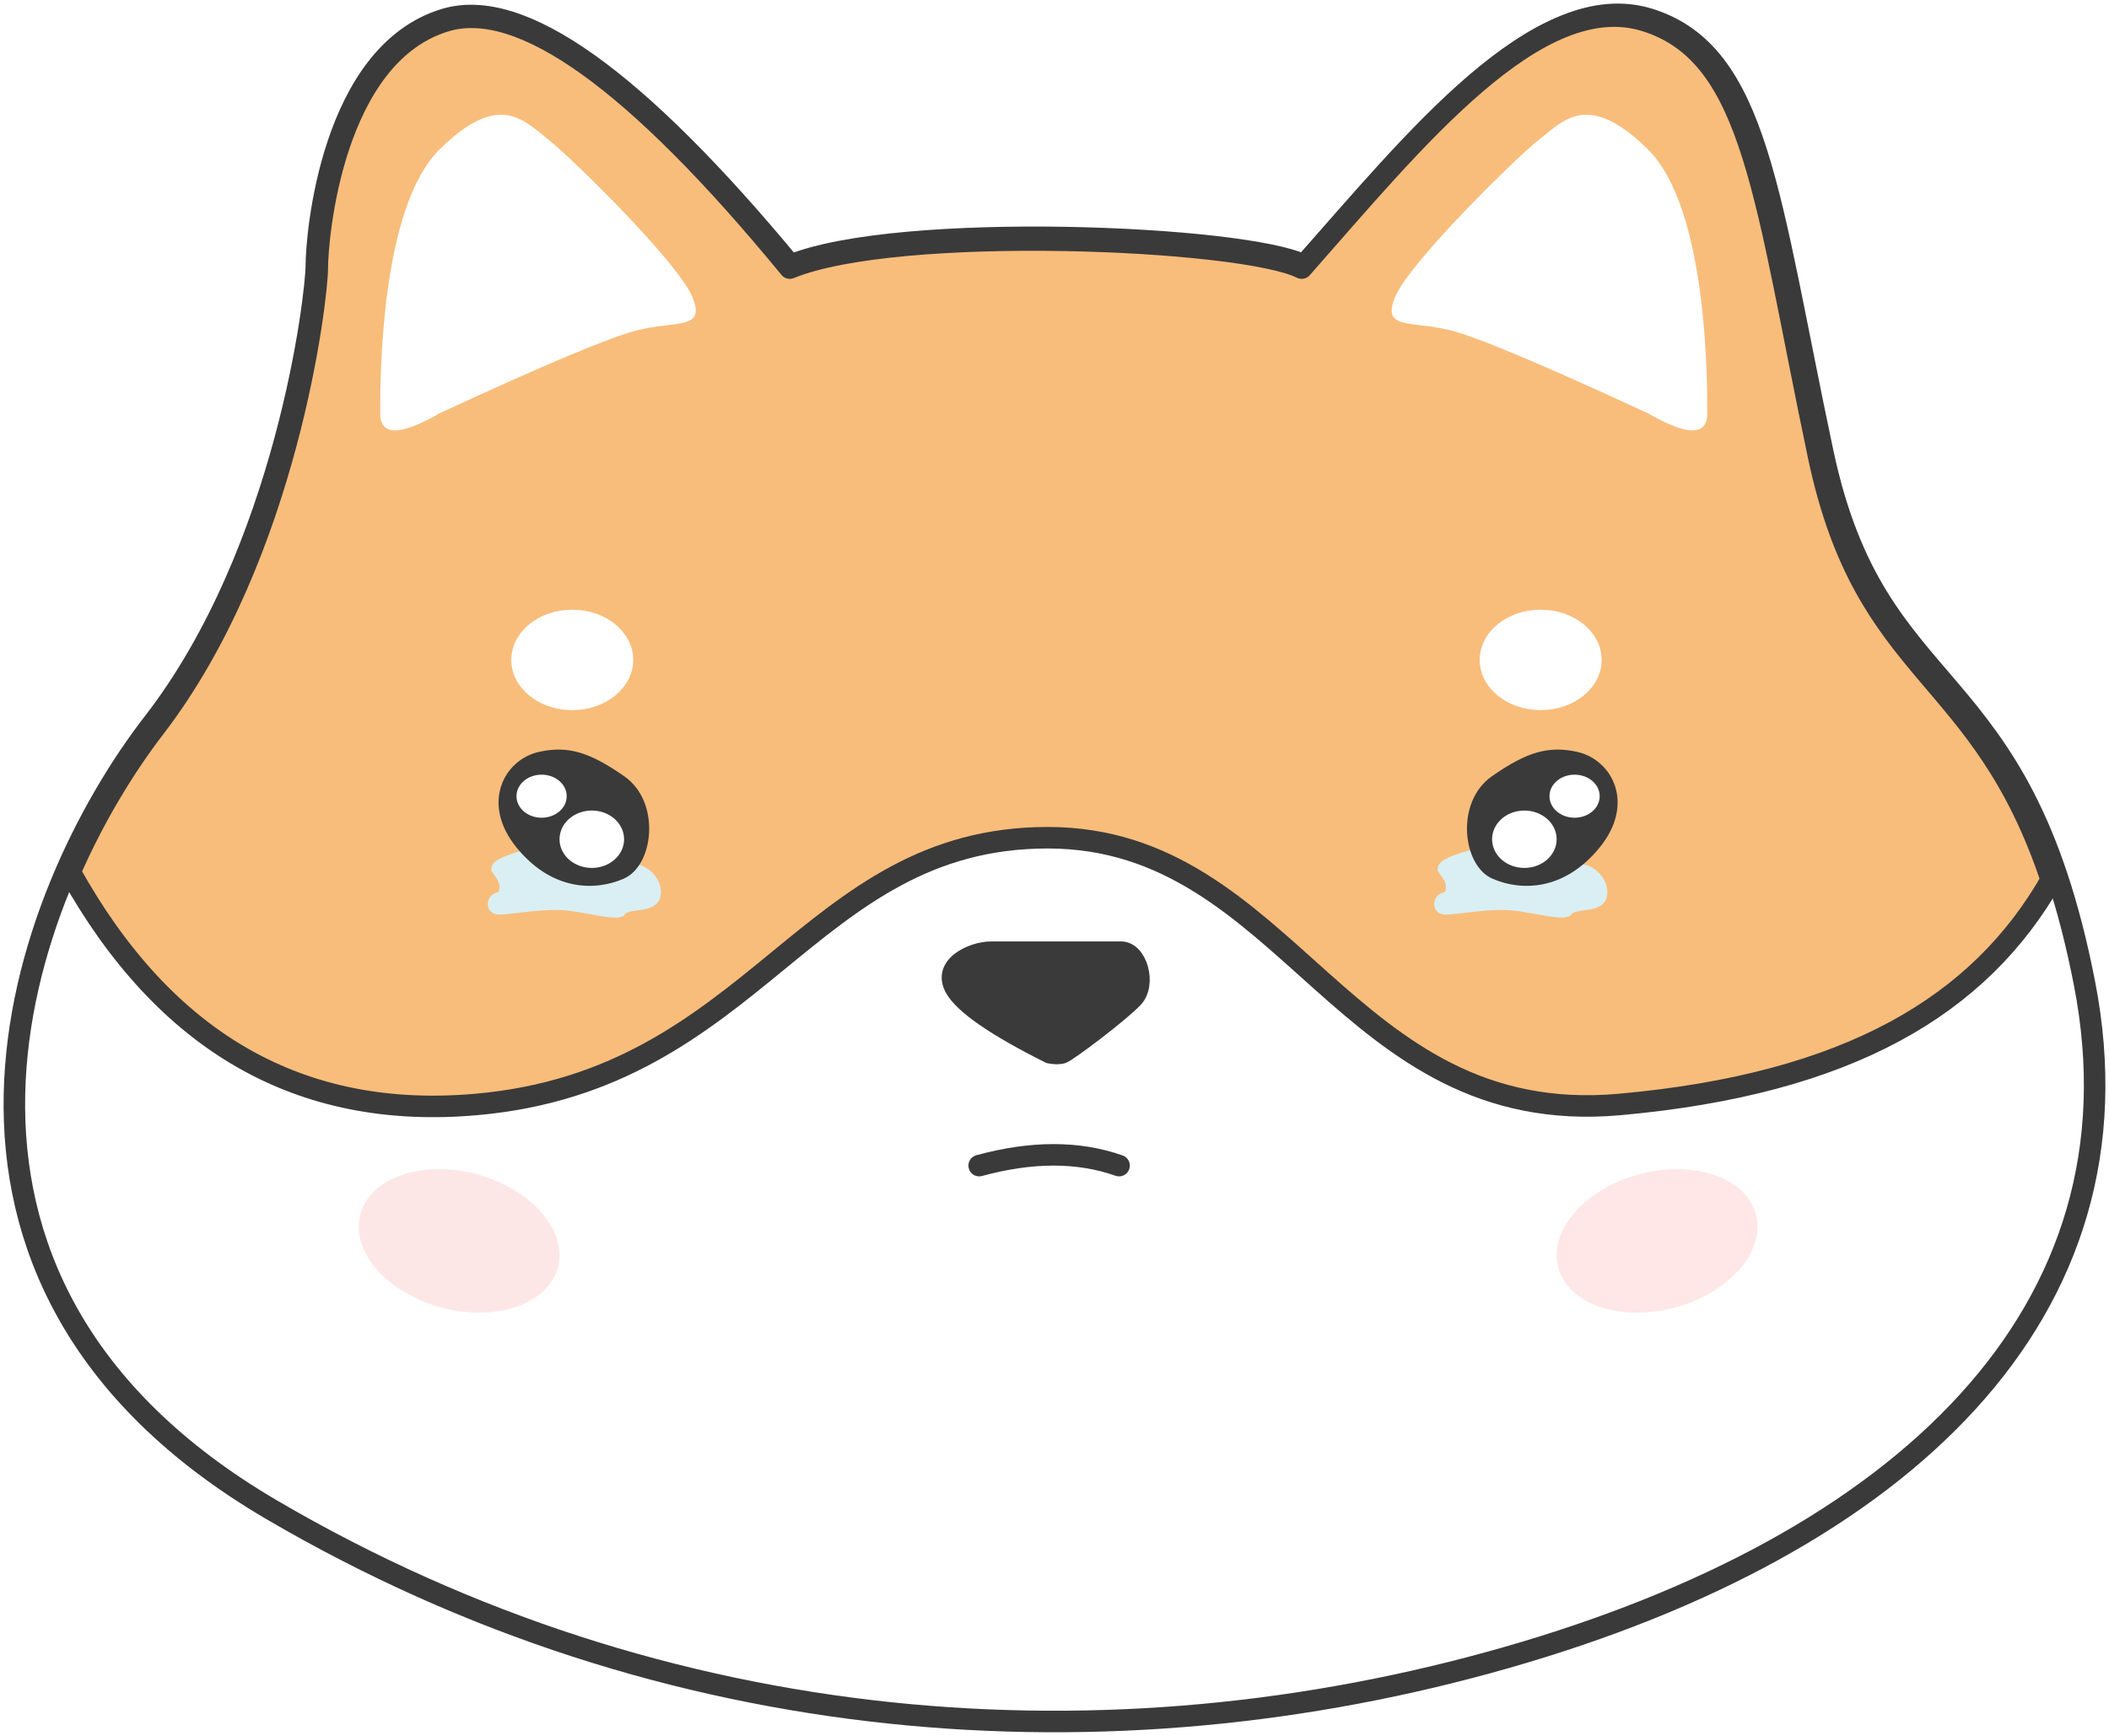 <?xml version="1.0" encoding="UTF-8"?>
<svg width="294px" height="242px" viewBox="0 0 294 242" version="1.1" xmlns="http://www.w3.org/2000/svg" xmlns:xlink="http://www.w3.org/1999/xlink">
    <title>shiba-2</title>
    <defs>
        <filter x="-32.1%" y="-45.0%" width="164.3%" height="190.0%" filterUnits="objectBoundingBox" id="filter-1">
            <feGaussianBlur stdDeviation="3" in="SourceGraphic"></feGaussianBlur>
        </filter>
        <filter x="-32.1%" y="-45.0%" width="164.3%" height="190.0%" filterUnits="objectBoundingBox" id="filter-2">
            <feGaussianBlur stdDeviation="3" in="SourceGraphic"></feGaussianBlur>
        </filter>
    </defs>
    <g id="404" stroke="none" stroke-width="1" fill="none" fill-rule="evenodd">
        <g id="Page-2" transform="translate(-365, -330)">
            <g id="shiba-2" transform="translate(367, 332)">
                <path d="M108.198,34.981 C86.624,8.919 70.559,-2.512 60.002,0.688 C44.166,5.489 42.1,30.866 42.1,34.981 C42.1,39.096 37.969,74.76 19.379,98.765 C0.79,122.769 -19.177,176.265 35.904,208.5 C90.985,240.735 152.951,244.85 208.033,229.076 C263.114,213.301 297.539,181.066 288.589,135.115 C279.638,89.163 259.671,96.707 252.097,61.043 C244.524,25.379 243.147,5.489 227.999,0.688 C212.852,-4.113 195.639,17.149 179.803,34.981 C171.541,30.866 123.345,28.808 108.198,34.981 Z" id="Path" stroke="#3A3A3A" stroke-width="3" fill="#FFFFFF" stroke-linecap="round" stroke-linejoin="round"></path>
                <g id="mouth" transform="translate(130, 130)" stroke="#3A3A3A" stroke-linecap="round" stroke-linejoin="round">
                    <path d="M14.205,15.248 C6.588,11.438 2.107,8.343 0.763,5.962 C-1.254,2.391 3.451,0.248 6.14,0.248 C8.828,0.248 21.599,0.248 24.287,0.248 C26.976,0.248 28.32,5.248 26.303,7.391 C24.287,9.534 17,15 16.222,15.248 C15.703,15.413 15.031,15.413 14.205,15.248 Z" id="Path-3" stroke-width="2" fill="#3A3A3A"></path>
                    <path d="M4.5,30.5 C11.833,28.5 18.333,28.5 24,30.5" id="Path-7" stroke-width="3"></path>
                </g>
                <path d="M179.458,35.376 C195.239,17.469 212.392,-3.882 227.487,0.939 C242.583,5.76 243.955,25.733 251.502,61.547 C258.085,92.784 274.063,91.013 283.958,120.666 C273.99,138.149 255.771,149.114 223.765,151.979 C185.289,155.422 177.731,114.789 144.064,114.789 C110.397,114.789 103.526,148.535 64.363,151.979 C39.84,154.135 20.974,143.33 7.766,119.563 C11.201,111.742 15.428,104.839 19.587,99.427 C38.113,75.322 42.23,39.508 42.23,35.376 C42.23,31.243 44.288,5.76 60.069,0.939 C70.59,-2.275 86.6,9.204 108.099,35.376 C123.194,29.177 171.224,31.243 179.458,35.376 Z" id="Combined-Shape" stroke="#3A3A3A" stroke-width="3" fill="#F8BD7B" stroke-linecap="round" stroke-linejoin="round"></path>
                <g id="eyes" transform="translate(66, 83)">
                    <path d="M5.101,34.01 C14.412,35.339 19.568,36 20.569,36 C21.294,36 22.268,36.57 22.923,37.412 C23.444,38.083 23.77,38.948 23.579,39.902 C23.483,40.379 23.216,40.685 22.867,40.89 C22.258,41.246 21.439,41.335 20.725,41.426 C19.635,41.566 18.858,41.804 18.622,42.276 C18.295,42.414 18.052,42.431 17.765,42.427 C16.887,42.416 15.653,42.192 14.283,41.946 C13.436,41.794 12.538,41.633 11.64,41.505 C9.28,41.168 6.472,41.495 4.254,41.758 C3.168,41.887 2.23,42 1.569,42 C1.262,42 1.017,41.926 0.839,41.789 C0.655,41.646 0.551,41.441 0.515,41.223 C0.471,40.96 0.522,40.678 0.66,40.441 C0.781,40.232 0.971,40.06 1.227,39.974 C1.599,39.85 1.849,39.693 2.014,39.525 C2.338,38.236 1.936,37.591 1.392,36.813 C1.261,36.626 1.123,36.429 0.985,36.223 C1.013,35.761 1.204,35.594 1.472,35.416 C2.179,34.944 3.392,34.481 5.101,34.01 Z" id="Path-8-Copy" stroke="#DAEFF3" fill="#DAEFF3"></path>
                    <path d="M7.276,20.302 C2.709,21.3 -0.38,26.996 4.405,32.853 C9.19,38.711 14.932,38.711 18.76,37.037 C22.588,35.364 23.545,26.996 18.76,23.649 C13.975,20.302 11.104,19.465 7.276,20.302 Z" id="Path-4" stroke="#3A3A3A" fill="#3A3A3A" stroke-linecap="round" stroke-linejoin="round"></path>
                    <path d="M137.032,34.01 C146.343,35.339 151.499,36 152.5,36 C153.224,36 154.198,36.57 154.853,37.412 C155.375,38.083 155.7,38.948 155.51,39.902 C155.414,40.379 155.147,40.685 154.798,40.89 C154.189,41.246 153.37,41.335 152.656,41.426 C151.566,41.566 150.789,41.804 150.553,42.276 C150.225,42.414 149.983,42.431 149.696,42.427 C148.818,42.416 147.583,42.192 146.214,41.946 C145.366,41.794 144.468,41.633 143.571,41.505 C141.21,41.168 138.403,41.495 136.185,41.758 C135.099,41.887 134.16,42 133.5,42 C133.193,42 132.947,41.926 132.77,41.789 C132.586,41.646 132.482,41.441 132.446,41.223 C132.402,40.96 132.453,40.678 132.591,40.441 C132.712,40.232 132.902,40.06 133.158,39.974 C133.53,39.85 133.78,39.693 133.945,39.525 C134.268,38.236 133.866,37.591 133.322,36.813 C133.191,36.626 133.054,36.429 132.916,36.223 C132.943,35.761 133.135,35.594 133.402,35.416 C134.11,34.944 135.323,34.481 137.032,34.01 Z" id="Path-8" stroke="#DAEFF3" fill="#DAEFF3"></path>
                    <path d="M142.276,20.302 C137.709,21.3 134.62,26.996 139.405,32.853 C144.19,38.711 149.932,38.711 153.76,37.037 C157.588,35.364 158.545,26.996 153.76,23.649 C148.975,20.302 146.104,19.465 142.276,20.302 Z" id="Path-4-Copy" stroke="#3A3A3A" fill="#3A3A3A" stroke-linecap="round" stroke-linejoin="round" transform="translate(147, 29) scale(-1, 1) translate(-147, -29) "></path>
                    <ellipse id="Oval-2" stroke="#FFFFFF" fill="#FFFFFF" cx="11.774" cy="7" rx="8" ry="6.5"></ellipse>
                    <ellipse id="Oval-Copy-3" stroke="#FFFFFF" fill="#FFFFFF" cx="14.5" cy="32" rx="4" ry="3.5"></ellipse>
                    <ellipse id="Oval-Copy-5" stroke="#FFFFFF" fill="#FFFFFF" cx="7.5" cy="26" rx="3" ry="2.5"></ellipse>
                    <ellipse id="Oval-Copy-6" stroke="#FFFFFF" fill="#FFFFFF" cx="151.5" cy="26" rx="3" ry="2.5"></ellipse>
                    <ellipse id="Oval-Copy-4" stroke="#FFFFFF" fill="#FFFFFF" cx="144.5" cy="32" rx="4" ry="3.5"></ellipse>
                    <ellipse id="Oval-Copy" stroke="#FFFFFF" fill="#FFFFFF" cx="146.774" cy="7" rx="8" ry="6.5"></ellipse>
                </g>
                <g id="ears" transform="translate(51, 14)" fill="#FFFFFF">
                    <path d="M8.278,41.616 C2.759,44.795 0,44.795 0,41.616 C0,36.847 0,13.004 8.278,4.829 C16.555,-3.345 20.004,0.742 23.453,3.467 C26.902,6.192 41.388,20.498 43.458,25.266 C45.527,30.035 41.388,28.672 35.87,30.035 C32.191,30.943 22.994,34.803 8.278,41.616 Z" id="Path-6"></path>
                    <path d="M149.278,41.616 C143.759,44.795 141,44.795 141,41.616 C141,36.847 141,13.004 149.278,4.829 C157.555,-3.345 161.004,0.742 164.453,3.467 C167.902,6.192 182.388,20.498 184.458,25.266 C186.527,30.035 182.388,28.672 176.87,30.035 C173.191,30.943 163.994,34.803 149.278,41.616 Z" id="Path-6-Copy" transform="translate(163, 22) scale(-1, 1) translate(-163, -22) "></path>
                </g>
                <g id="blush" transform="translate(48, 161)">
                    <path d="M11.071,19.162 C18.63,21.372 26.069,19.061 27.687,14.001 C29.305,8.942 24.488,3.048 16.929,0.838 C9.37,-1.372 1.931,0.939 0.313,5.999 C-1.305,11.058 3.512,16.952 11.071,19.162 Z" id="Oval" fill="#FCDAD8" opacity="0.804" filter="url(#filter-1)"></path>
                    <path d="M183.929,19.162 C176.37,21.372 168.931,19.061 167.313,14.001 C165.695,8.942 170.512,3.048 178.071,0.838 C185.63,-1.372 193.069,0.939 194.687,5.999 C196.305,11.058 191.488,16.952 183.929,19.162 Z" id="Oval-Copy-2" fill="#FCD9D7" opacity="0.8" filter="url(#filter-2)"></path>
                </g>
            </g>
        </g>
    </g>
</svg>
